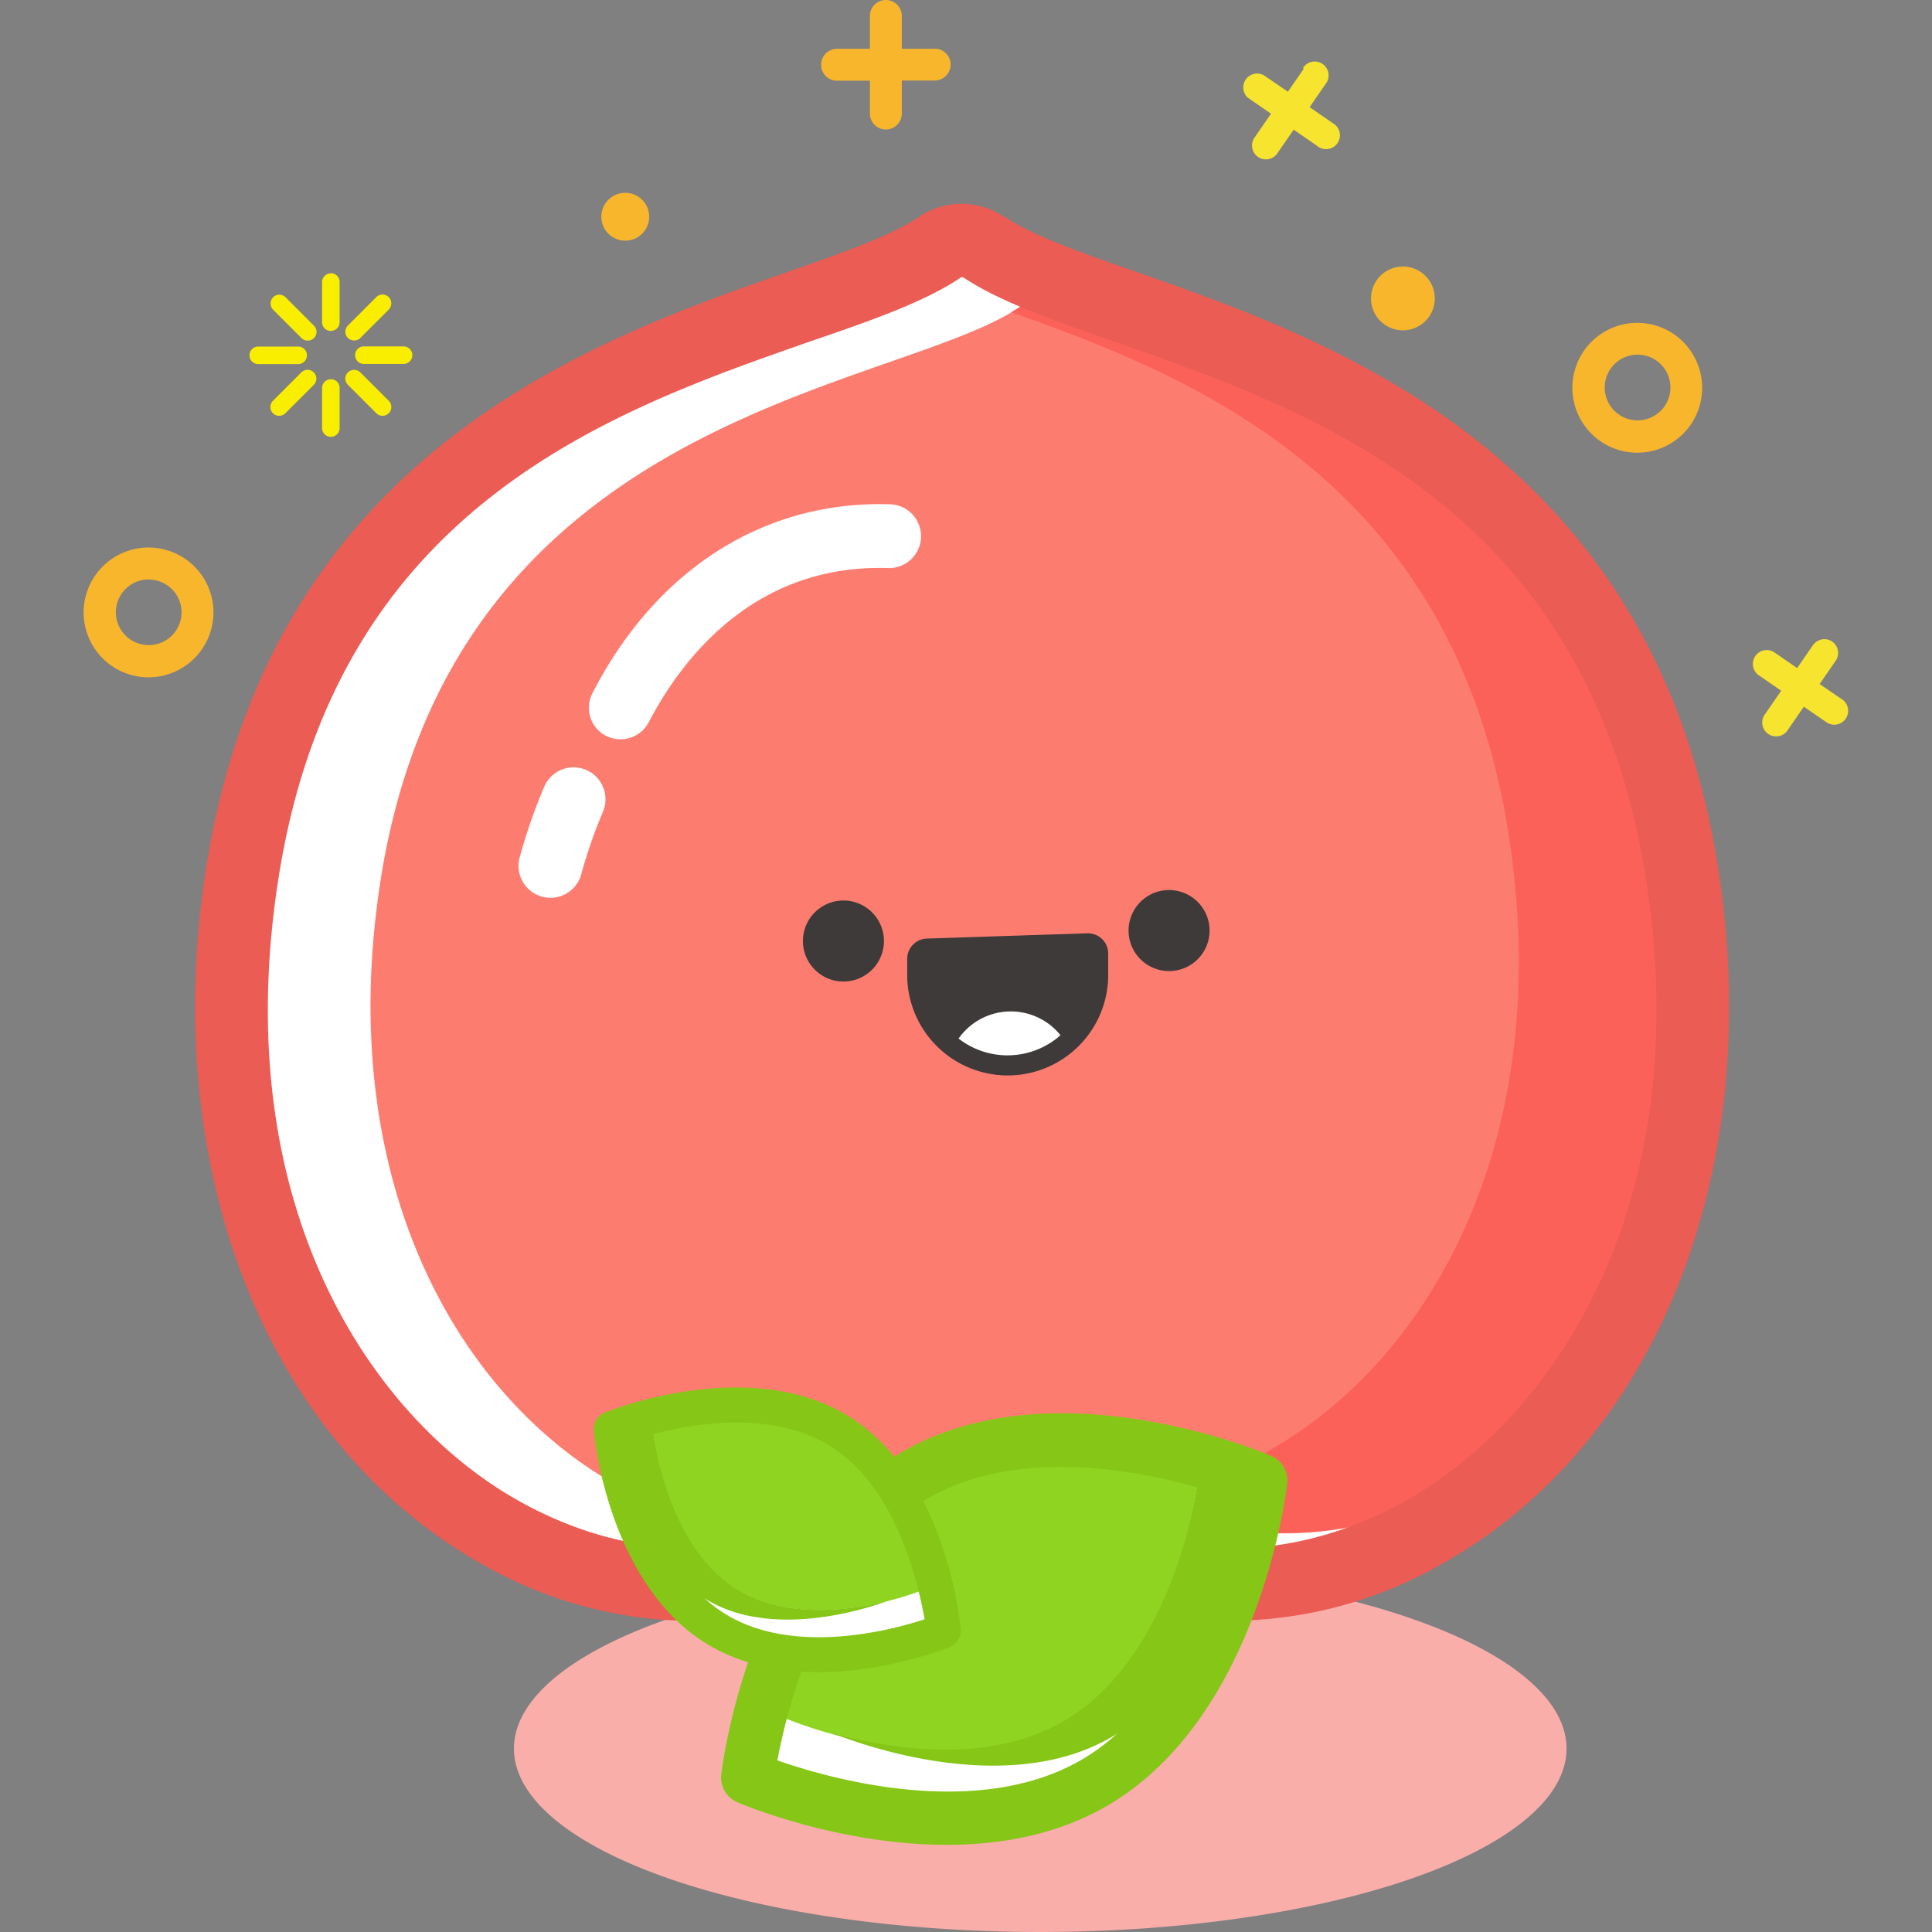 <svg class="icon" viewBox="0 0 1024 1024" xmlns="http://www.w3.org/2000/svg" width="200" height="200"><rect x="0" y="0" width="1024" height="1024" fill="#808080" stroke="none"/><defs><style/></defs><path d="M272.399 926.79a278.95 97.21 0 1 0 557.9 0 278.95 97.21 0 1 0-557.9 0z" fill="#F9AEAA"/><path d="M498.095 131.022a21.133 21.133 0 0 1 23.753 0c71.935 48.774 326.287 60.101 369.397 330.175 48.859 306.084-211.326 473.37-381.316 322.568C340.192 934.482 79.754 767.28 128.866 461.197c42.942-270.074 297.209-281.401 369.229-330.175z" fill="#FFF"/><path d="M540.529 162.72a19.442 19.442 0 0 1 21.809 0c65.933 44.717 299.068 55.03 338.628 302.704 44.801 280.556-193.49 433.81-349.533 295.856C395.475 899.318 157.1 746.149 201.901 465.424 241.376 217.75 474.51 207.437 540.529 162.72z" fill="#FC7D70"/><path d="M900.882 465.424C861.406 217.75 628.272 207.437 562.253 162.72a19.442 19.442 0 0 0-21.809 0c-1.352.93-2.958 1.86-4.48 2.79 97.126 34.234 233.642 89.263 263.397 275.23 31.868 199.66-76.5 336.092-199.07 352.998C752.194 867.196 941.204 718 900.882 465.424z" fill="#FC6159"/><path d="M532.668 114.961c14.708 9.975 40.659 19.02 70.667 29.501 101.436 35.588 272.103 95.097 307.014 313.692 25.95 162.383-32.29 308.367-148.182 371.934a225.611 225.611 0 0 1-252.238-21.133 225.611 225.611 0 0 1-252.238 21.302C141.8 766.605 83.558 620.537 109.509 458.323c34.911-218.68 205.324-278.273 306.76-313.776 30.009-10.482 55.96-19.527 70.668-29.501a40.321 40.321 0 0 1 45.477 0zm-23.415 32.122c-18.85 12.764-47 22.654-79.628 33.812-106.339 37.109-250.632 87.658-281.824 283.345-28.317 177.514 51.564 289.77 128.57 332.035 73.458 40.575 156.044 30.347 220.71-27.05a19.357 19.357 0 0 1 25.358 0c65.089 57.397 147.421 67.625 221.132 27.05C820.578 754.01 900.459 641.67 872.14 464.24c-31.276-195.687-175.907-246.32-281.57-283.176-32.629-11.412-60.693-21.217-79.628-33.812a1.775 1.775 0 0 0-2.028 0z" fill="#EA5C54"/><path d="M425.581 499.463a21.47 21.47 0 1 0 42.919-1.401 21.47 21.47 0 1 0-42.919 1.401zM598.172 493.918a21.47 21.47 0 1 0 42.918-1.401 21.47 21.47 0 1 0-42.918 1.401zM535.795 569.988a53.339 53.339 0 0 1-54.944-51.48v-9.974a10.735 10.735 0 0 1 10.397-11.073l85.037-2.79a10.735 10.735 0 0 1 11.074 10.398v9.974a53.339 53.339 0 0 1-51.564 54.945z" fill="#3E3A39"/><path d="M534.612 536.091a33.812 33.812 0 0 0-26.543 14.37 42.265 42.265 0 0 0 54.015-1.775 33.812 33.812 0 0 0-27.472-12.595z" fill="#FFF"/><path d="M726.665 158.24a16.906 16.906 0 1 0 8.453-14.708 16.906 16.906 0 0 0-8.453 14.709zm0 0" fill="#F8B62D"/><path d="M960.983 341.84l-8.453 12.257-12.257-8.453a7.354 7.354 0 0 0-8.453 12.004l12.257 8.453-8.453 12.257a7.354 7.354 0 1 0 12.003 8.453l8.453-12.257 12.257 8.453a7.354 7.354 0 0 0 8.453-12.004l-12.342-8.453 8.453-12.256a7.354 7.354 0 0 0-1.775-10.229 7.27 7.27 0 0 0-10.143 1.86zM691.077 36.349l-8.453 12.257-12.764-8.707a7.354 7.354 0 0 0-8.453 11.92l12.257 8.452-8.453 12.257a7.354 7.354 0 1 0 12.003 8.453l8.453-12.257 12.257 8.453a7.354 7.354 0 1 0 8.453-11.919l-12.256-8.453 8.453-12.257a7.354 7.354 0 1 0-12.004-8.453z" fill="#F7E42F"/><path d="M895.979 225.273a34.404 34.404 0 1 1-8.453-47.928 34.488 34.488 0 0 1 8.453 47.928zm-42.265-29.923a17.413 17.413 0 1 0 24.344-4.142 17.413 17.413 0 0 0-24.344 4.142zM495.39 25.866h-17.413V8.453a8.453 8.453 0 1 0-16.907 0v17.413h-17.413a8.453 8.453 0 0 0 0 16.906h17.413v17.414a8.453 8.453 0 0 0 16.907 0V42.688h17.413a8.453 8.453 0 1 0 0-16.906zm-176.669 89.01a12.68 12.68 0 1 0 12.68-12.679 12.68 12.68 0 0 0-12.68 12.68zM78.74 359a34.404 34.404 0 1 1 34.404-34.404A34.488 34.488 0 0 1 78.74 359zm0-51.901a17.413 17.413 0 1 0 17.498 17.497 17.413 17.413 0 0 0-17.413-17.413zm0 0" fill="#F8B62D"/><path d="M151.351 157.564a4.65 4.65 0 0 0-6.593 0 4.734 4.734 0 0 0 0 6.594l15.047 15.046a4.734 4.734 0 0 0 6.593 0 4.65 4.65 0 0 0 0-6.593zm39.645 39.814a4.734 4.734 0 0 0-6.593 0 4.65 4.65 0 0 0 0 6.594l15.046 15.046a4.65 4.65 0 0 0 6.594-6.593zm-3.296-16.906a4.734 4.734 0 0 0 3.296-1.352l15.047-15.047a4.734 4.734 0 0 0 0-6.593 4.65 4.65 0 0 0-6.594 0l-15.046 15.046a4.65 4.65 0 0 0 0 6.594 4.734 4.734 0 0 0 3.297 1.352zm-27.98 16.906l-15.046 15.047a4.65 4.65 0 0 0 6.593 6.593l15.046-15.046a4.65 4.65 0 0 0-6.593-6.594zm2.959-9.045a4.65 4.65 0 0 0-4.65-4.649h-21.217a4.65 4.65 0 0 0 0 9.299h21.133a4.65 4.65 0 0 0 4.734-4.65zm51.394-4.733h-21.302a4.65 4.65 0 0 0 0 9.298h21.217a4.65 4.65 0 0 0 0-9.298zm-38.715-38.715a4.65 4.65 0 0 0-4.65 4.65v21.216a4.65 4.65 0 0 0 9.3 0V149.45a4.65 4.65 0 0 0-4.65-4.65zm0 56.128a4.65 4.65 0 0 0-4.65 4.65v21.216a4.65 4.65 0 1 0 9.3 0v-21.217a4.565 4.565 0 0 0-4.65-4.649zm0 0" fill="#FAEE00"/><path d="M579.582 945.049c-75.063 43.533-183.262-2.79-183.262-2.79s13.61-116.82 88.757-160.607 183.262 2.79 183.262 2.79-13.694 117.074-88.757 160.607z" fill="#FFF"/><path d="M563.606 912.927c-60.524 35.08-147.675-2.282-147.675-2.282s10.99-94.167 71.513-129.247 147.674 2.282 147.674 2.282-10.989 93.829-71.512 129.247z" fill="#8ED420"/><path d="M634.611 783.089h.507s-10.989 94.166-71.512 129.246c-39.899 23.162-91.378 14.793-121.893 6.425 6.762 2.79 89.18 35.672 147.252 2.029 60.524-35.08 71.512-129.247 71.512-129.247a222.4 222.4 0 0 0-25.866-8.453z" fill="#86C617"/><path d="M586.598 957.221c-80.304 46.492-191.208 0-195.857-2.029a14.117 14.117 0 0 1-8.453-14.623c.592-5.072 15.385-124.429 95.689-170.92s191.207 0 195.856 2.028a14.117 14.117 0 0 1 8.453 14.624c-.591 5.072-15.384 124.428-95.688 170.92zm-174.555-24.176c27.557 9.637 105.156 31.784 160.607 0s74.64-109.889 80.05-139.052c-27.556-9.636-105.155-31.783-160.607 0s-74.725 110.481-80.05 139.052z" fill="#86C617"/><path d="M379.752 863.646c48.605 29.586 120.118.76 120.118.76s-7.27-76.753-55.79-106.338-120.118-.761-120.118-.761 7.185 76.753 55.79 106.339z" fill="#FFF"/><path d="M390.91 842.598c39.138 23.838 96.788.676 96.788.676s-5.833-61.876-44.97-85.713-96.788-.677-96.788-.677 5.58 61.876 44.97 85.714z" fill="#8ED420"/><path d="M346.025 756.8s5.832 61.876 44.97 85.713c25.782 15.723 59.678 10.99 79.712 5.918-4.48 1.69-59.171 22.062-96.45-.761-39.137-23.838-44.97-85.714-44.97-85.714a145.73 145.73 0 0 1 16.738-5.156z" fill="#86C617"/><path d="M314.833 758.152a9.214 9.214 0 0 1 5.748-9.467c3.128-1.268 76.077-30.177 128.402 1.437s59.932 109.89 60.185 113.355a9.214 9.214 0 0 1-5.748 9.467c-3.127 1.268-76.077 30.178-128.401-1.437s-60.186-109.974-60.186-113.355zm124.513 7.862c-35.756-21.81-86.897-8.453-105.07-2.452 3.127 18.935 14.707 70.498 50.717 92.223s86.897 8.453 105.071 2.451c-3.465-18.85-14.623-70.414-50.802-92.222z" fill="#86C617"/><path d="M316.524 386.473a16.906 16.906 0 0 0 27.388-3.804c16.398-31.446 54.606-83.939 126.795-81.572a16.906 16.906 0 0 0 1.099-33.812c-66.103-2.113-123.583 33.812-157.65 99.83a16.906 16.906 0 0 0 2.368 19.358zm-39.476 80.81a16.906 16.906 0 0 0 31.023-3.888 260.015 260.015 0 0 1 11.496-33.136 16.906 16.906 0 1 0-31.107-13.271 294.08 294.08 0 0 0-13.018 37.447 16.906 16.906 0 0 0 1.606 12.848z" fill="#FFF"/></svg>